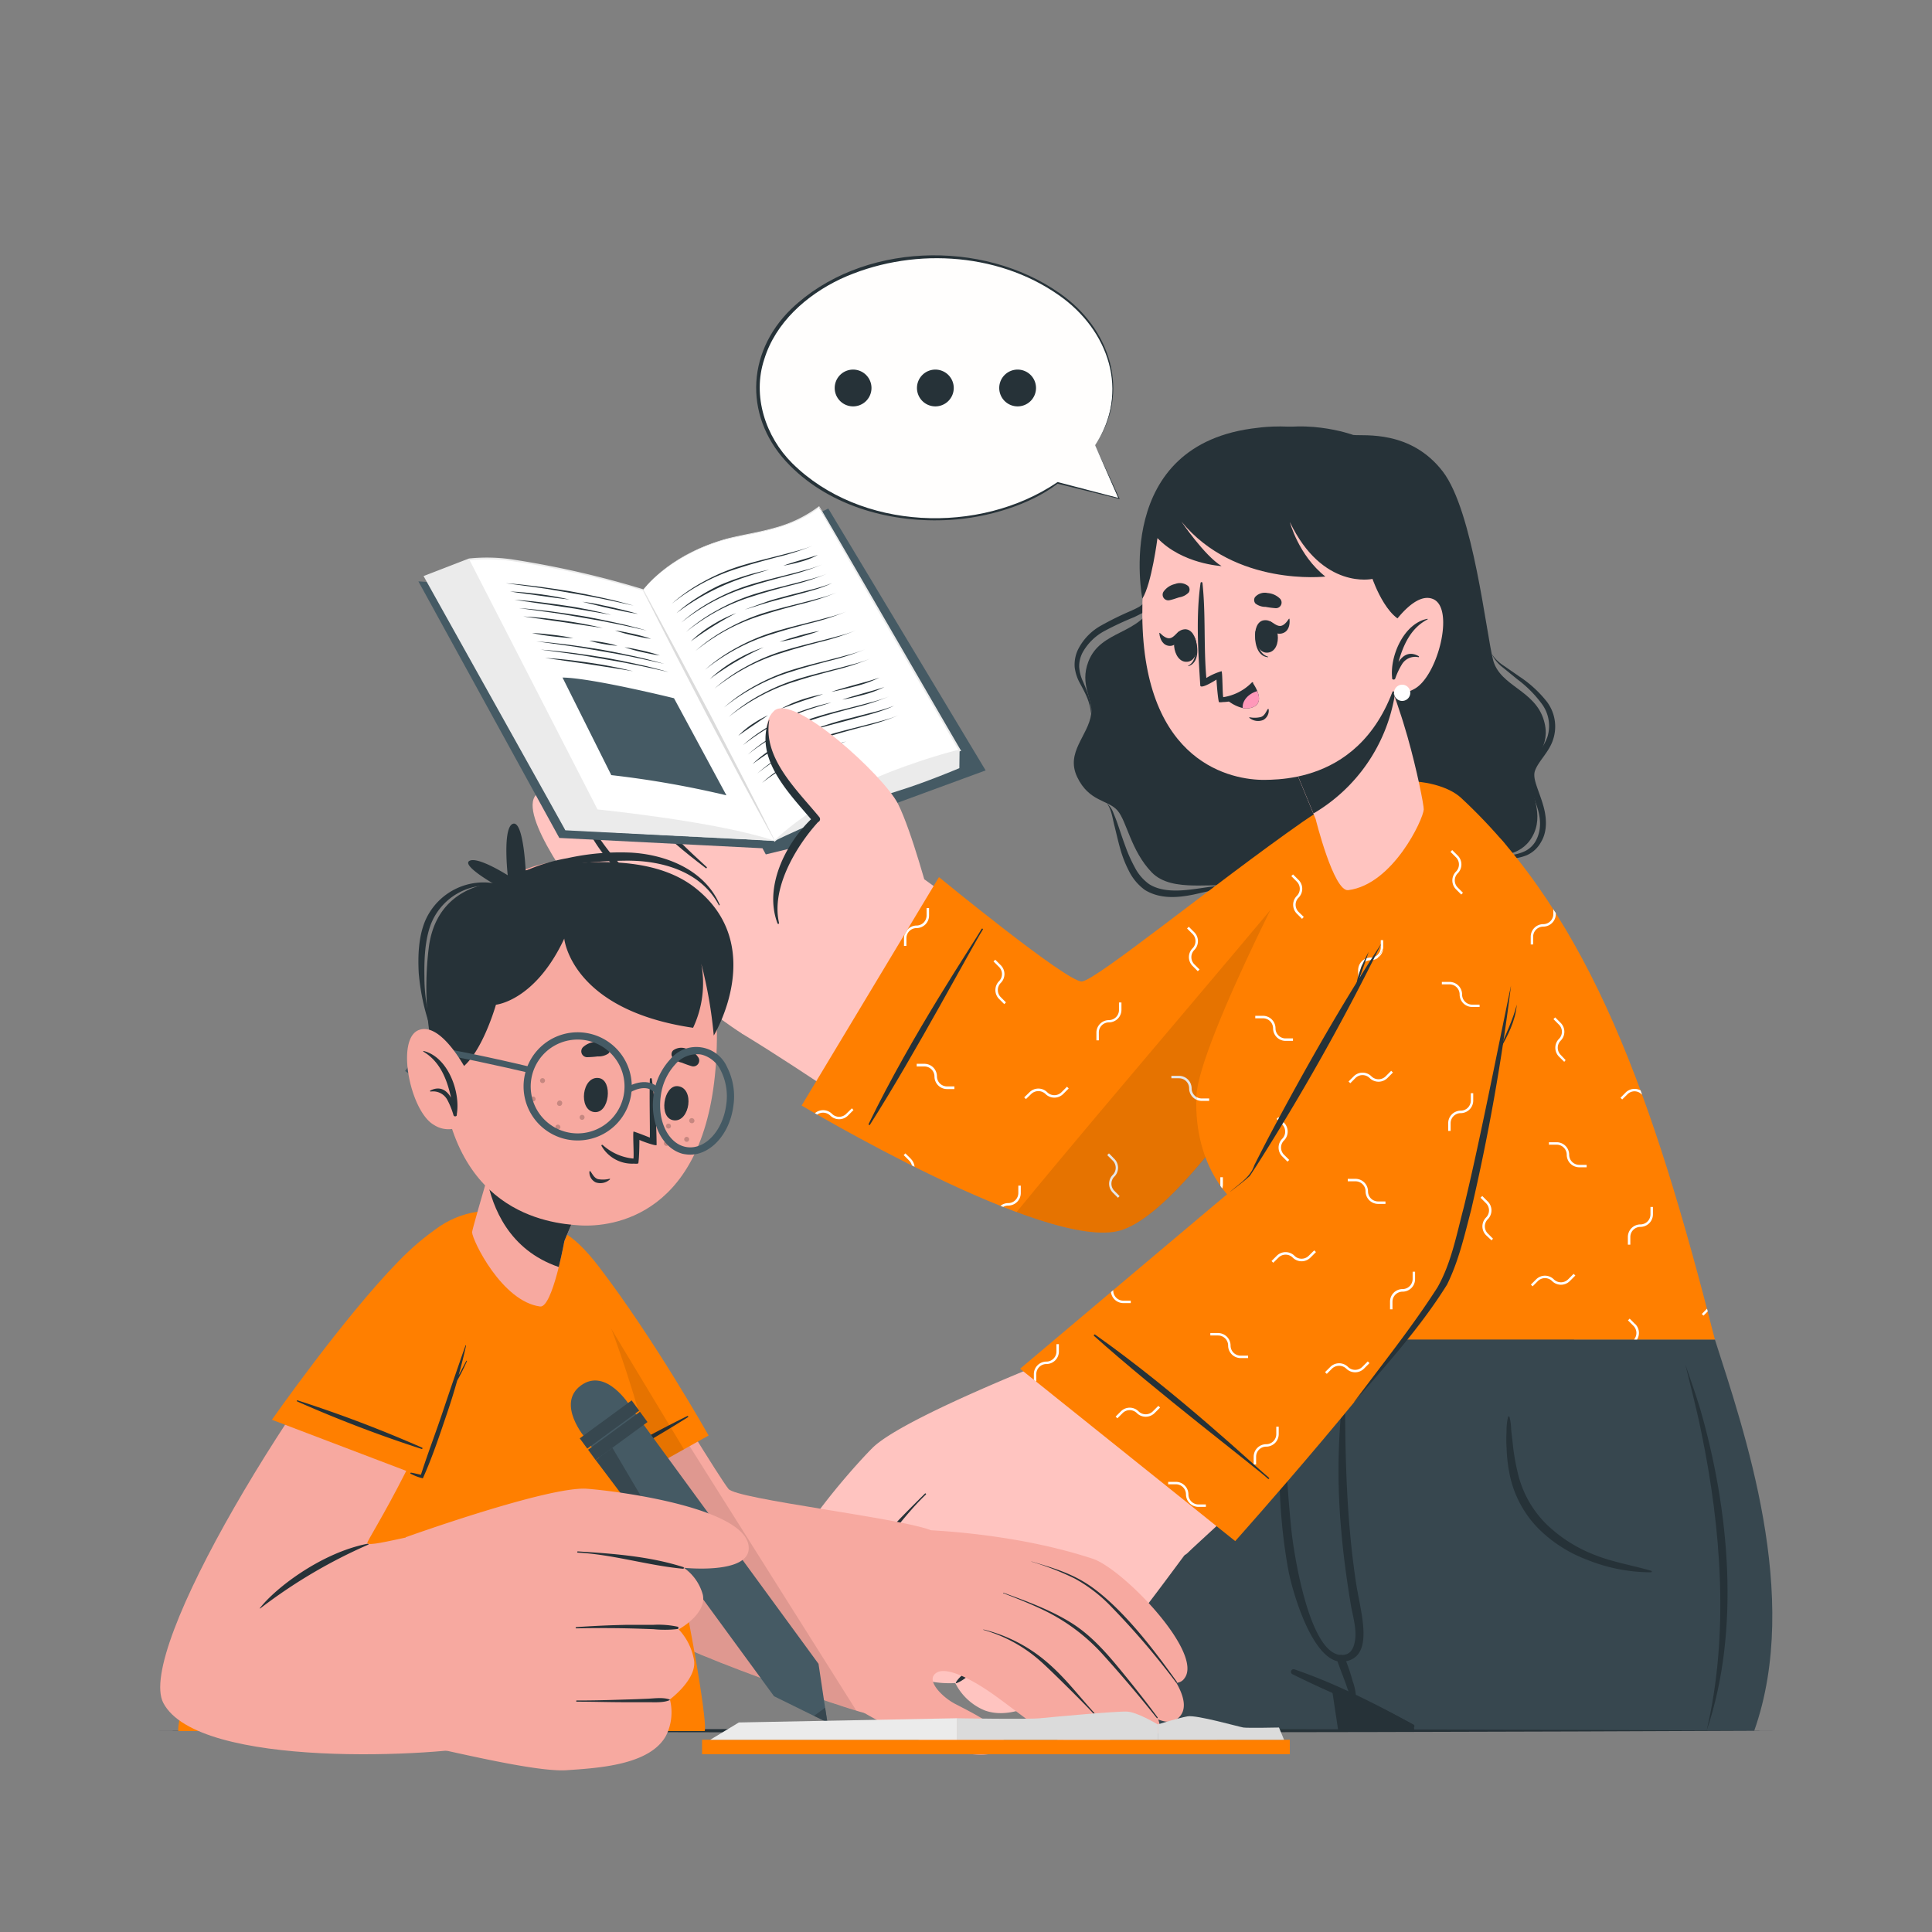 <svg width="500" height="500" xmlns="http://www.w3.org/2000/svg">
 <rect width="100%" height="100%" fill="#808080" stroke="none"/>
 <g>
  <title>Layer 1</title>
  <g id="freepik--character-2--inject-161">
   <path d="m350.23,112.57c2.79,0.3 14.87,-1.36 23.18,9.48c7.86,10.26 11.21,41.89 13,48.75s10.86,7.72 13.16,15.69c2,6.86 -3,9.5 -3.39,14.57c-0.32,3.93 3.75,9.73 0.29,15.61c-3.14,5.34 -8.89,4.35 -12.31,6.07s-5.41,9.78 -11.77,12.07s-12.13,-3.42 -15.53,-3.32s-7.2,10.61 -18.3,9.93s-14.5,-10 -19.11,-11.74s-16,1.68 -21.4,-3.93s-6.43,-13.22 -8.85,-16s-7.34,-2.21 -10.42,-8.65s2.89,-10.69 3.62,-16.35c0.51,-3.94 -3.05,-7.48 -0.73,-13.53c3.21,-8.33 13.34,-6.78 17,-15.33c2.88,-6.71 8.52,-35.74 25.83,-43.22c11.96,-5.15 25.73,-0.1 25.73,-0.1z" fill="#263238" id="svg_1"/>
   <path d="m386,169.15a9.93,9.93 0 0 0 3,3.65l3.68,3a30.24,30.24 0 0 1 6.52,6.61a9.58,9.58 0 0 1 1.24,8.39a14.59,14.59 0 0 1 -2.23,3.9a16.78,16.78 0 0 0 -2.65,4.26a8.12,8.12 0 0 0 0.56,5.2c0.54,1.53 1.15,3 1.61,4.45c1,2.91 1.24,6 -0.11,8.69a6.44,6.44 0 0 1 -3,3a11.65,11.65 0 0 1 -4.4,1.05c-1.55,0.15 -3.14,0.13 -4.73,0.19s-3.31,0.16 -4.6,1.14a8.47,8.47 0 0 1 4.59,-0.66c1.58,0.08 3.17,0.23 4.78,0.22a12.67,12.67 0 0 0 4.85,-0.9a7.81,7.81 0 0 0 3.72,-3.44c1.8,-3 1.39,-6.77 0.45,-9.81c-0.46,-1.57 -1.06,-3.07 -1.55,-4.53s-0.89,-2.91 -0.48,-4.08c0.9,-2.55 3.71,-4.87 4.72,-8.18a10.67,10.67 0 0 0 -1.65,-9.71a30.25,30.25 0 0 0 -7.14,-6.53l-3.91,-2.71a10.78,10.78 0 0 1 -3.27,-3.2z" fill="#263238" id="svg_2"/>
   <path d="m308.69,129.32c-2.92,4.93 -4.68,10.4 -6.95,15.57c-1.14,2.59 -2.18,5.22 -3.5,7.68a18.46,18.46 0 0 1 -2.24,3.43a2.72,2.72 0 0 1 -0.64,0.63a3,3 0 0 1 -0.75,0.52c-0.59,0.33 -1.22,0.62 -1.85,0.91a79.72,79.72 0 0 0 -7.72,3.79a14.5,14.5 0 0 0 -6.11,6.38a9.09,9.09 0 0 0 -0.8,4.46a11.57,11.57 0 0 0 1.39,4.2c1.38,2.5 2.68,5 2.82,7.9c0.29,-2.89 -0.92,-5.7 -2,-8.27a10.8,10.8 0 0 1 -1.05,-3.91a7.69,7.69 0 0 1 0.91,-3.79a14.15,14.15 0 0 1 5.69,-5.55a80.06,80.06 0 0 1 7.64,-3.56c0.66,-0.32 1.31,-0.64 2,-1a6.39,6.39 0 0 0 1.83,-1.57a20.26,20.26 0 0 0 2.36,-3.78a69.32,69.32 0 0 0 3.28,-7.96l2.77,-8.07a72.74,72.74 0 0 1 2.92,-8.01z" fill="#263238" id="svg_3"/>
   <path d="m286.43,207.9c1.25,1.61 1.45,3.73 1.95,5.67s0.94,4 1.51,6a30.12,30.12 0 0 0 2.26,5.81a13.41,13.41 0 0 0 4.16,4.95c3.93,2.4 8.52,2 12.48,1.2c2,-0.42 4,-0.94 6,-1.3a12.51,12.51 0 0 1 6,-0.1a11.76,11.76 0 0 0 -6.08,-0.79c-2.06,0.2 -4.07,0.57 -6.07,0.81c-3.92,0.5 -8.11,0.65 -11.25,-1.34a12.15,12.15 0 0 1 -3.66,-4.25a38,38 0 0 1 -2.44,-5.43c-0.71,-1.88 -1.33,-3.82 -2,-5.75c-0.34,-1 -0.7,-1.93 -1.1,-2.88a5.92,5.92 0 0 0 -1.76,-2.6z" fill="#263238" id="svg_4"/>
   <path d="m407.36,346.74s-24,88.15 -29.77,101.16l-93,0c16.07,-42 33.06,-97.07 33.55,-100.89c0,-0.18 0,-0.27 0,-0.27l89.22,0z" fill="#37474f" id="svg_5"/>
   <path d="m394.32,358.47c-0.58,7.15 -26.61,83.28 -28.8,89.43l-1.34,0s28.27,-84.21 29.79,-89.43c0.03,-0.22 0.38,-0.22 0.35,0z" fill="#263238" id="svg_6"/>
   <path d="m331,346.73l12,79.14l0.43,2.69l0,0l1.06,7.15l0.08,0.51l0.29,1.91l0,0l1.47,9.74l31.24,0c5.78,-13 29.77,-101.17 29.77,-101.17l-76.34,0.03z" fill="#263238" id="svg_7"/>
   <path d="m454,447.9l-88,0c0,-0.38 -0.05,-0.67 -0.06,-0.92s-0.06,-0.6 -0.06,-0.6c-0.49,-0.27 -1,-0.54 -1.48,-0.8c-5.18,-2.82 -9.72,-5 -13.46,-6.68c-0.64,-0.28 -1.25,-0.55 -1.84,-0.83c-1.7,-0.73 -3.22,-1.35 -4.48,-1.84c-3.24,-1.29 -5,-1.86 -5,-1.86c-0.11,-0.27 -0.2,-0.53 -0.3,-0.8c-12.76,-32.47 -20.44,-81.95 -21.16,-86.56c0,-0.25 0,-0.35 0,-0.35l125.65,0c7.48,23.41 22.49,66.45 10.19,101.24z" fill="#37474f" id="svg_8"/>
   <path d="m335.06,432.05c10.66,3.67 20.95,8.88 30.79,14.34a0.34,0.34 0 0 1 -0.28,0.63c-10.38,-4.45 -21,-8.71 -31.07,-13.73a0.68,0.68 0 0 1 0.56,-1.24z" fill="#263238" id="svg_9"/>
   <path d="m331.76,360.86c0,-0.36 0.66,-0.44 0.66,-0.05a343.63,343.63 0 0 0 1.74,34.66c0.48,5.35 4.78,34.88 14,32.73c1.55,-0.37 2.35,-1.89 2.59,-4.23c0.29,-2.81 -0.77,-6.26 -1.23,-9.06c-1,-6.18 -1.86,-12.38 -2.39,-18.63a169.21,169.21 0 0 1 0.38,-34.93a0.3,0.3 0 0 1 0.6,0c0,16.14 0.41,32.24 2.82,48.23c1.16,7.68 5,19.24 -3,20.43s-13.47,-18.17 -14.47,-23.47c-2.76,-14.76 -2.87,-30.72 -1.7,-45.68z" fill="#263238" id="svg_10"/>
   <path d="m348,429a50.67,50.67 0 0 1 2.08,6.12a13.85,13.85 0 0 1 0.87,5a0.36,0.36 0 0 1 -0.64,0.14c-1.09,-1.38 -1.55,-3.26 -2.16,-4.9c-0.7,-1.89 -1.45,-3.77 -2.1,-5.68a1,1 0 0 1 1.95,-0.68z" fill="#263238" id="svg_11"/>
   <path d="m389.89,370.52a16.33,16.33 0 0 1 0.39,-3.83a0.2,0.2 0 0 1 0.38,0a15.24,15.24 0 0 1 0.43,3.31c0.13,1.27 0.3,2.54 0.43,3.81a57.32,57.32 0 0 0 1.36,7.71a27.42,27.42 0 0 0 7.12,12.73a37,37 0 0 0 12,7.88c5,2.11 10.22,2.89 15.36,4.4a0.2,0.2 0 0 1 -0.06,0.38a44.2,44.2 0 0 1 -16.63,-3.27a35.45,35.45 0 0 1 -12.48,-8a27.91,27.91 0 0 1 -7.28,-13.08a39.54,39.54 0 0 1 -1,-7.74a34.9,34.9 0 0 1 -0.02,-4.3z" fill="#263238" id="svg_12"/>
   <path d="m441.67,447.9c5.86,-24.89 3.79,-52.31 -1.36,-77.18c-1.12,-5.7 -2.77,-11.9 -4.13,-17.53c1.31,3.79 2.65,7.58 3.82,11.42c7.52,26 10.5,57.3 1.67,83.29z" fill="#263238" id="svg_13"/>
   <path d="m354.46,230.59c-15.76,28.36 -45.88,80.18 -67,85.63c-20.25,5.24 -61.3,-28 -95.24,-48.6c-6.75,-4.1 37.21,-46.7 44.19,-42c18.24,12.4 39.84,32.33 44.66,31.11c3.94,-1 32.72,-25.73 51.12,-40c29.32,-22.64 33.37,-6.09 22.27,13.86z" fill=" rgb(255, 196, 192)" id="svg_14"/>
   <path d="m192.23,267.62c-5.83,-3.6 -31.1,-22.43 -37,-29.24s-21.23,-27.65 -16.5,-32.67s9.77,0.72 9.77,0.72s-5.13,-9.82 0.12,-14.44s12.76,4.57 12.76,4.57s-4.53,-10.48 1,-14.71s11.62,6.27 11.62,6.27s-4.59,-9.39 1.47,-10.94c7.28,-1.87 13.78,16.4 20.82,23.43c1.6,1.6 34.68,30.09 34.68,30.09l-38.74,36.92z" fill=" rgb(255, 196, 192)" id="svg_15"/>
   <path d="m173.45,187.23c4.81,13.42 9.24,18.46 20.3,27.1a0.22,0.22 0 0 1 -0.23,0.37c-11.6,-7.48 -18.06,-13 -20.73,-27.27c-0.13,-0.7 0.43,-0.84 0.66,-0.2z" fill="#263238" id="svg_16"/>
   <path d="m161,195.49c6.22,13.5 11,19 21.89,28.9c0.16,0.14 -0.06,0.42 -0.23,0.29c-11.52,-8.82 -17.85,-14.47 -22.29,-28.77c-0.19,-0.65 0.36,-1.04 0.63,-0.42z" fill="#263238" id="svg_17"/>
   <path d="m149.07,206.92c7,12.64 11.92,18.9 23.75,27.15a0.27,0.27 0 0 1 -0.28,0.45c-12.88,-7.24 -19.12,-15 -23.83,-27.35c-0.32,-0.84 -0.08,-1.04 0.36,-0.25z" fill="#263238" id="svg_18"/>
   <polygon points="108.28 150.46 167.31 154.38 214.36 131.61 255.08 199.38 207.44 216.88 208.14 218.71 198.19 221.12 197.33 219.53 144.75 216.86 108.28 150.46" fill="#455a64" id="svg_19"/>
   <path d="m200.49,217.61s17.32,-8.43 32.18,-13c7,-2.16 15.61,-5.81 15.61,-5.81l0.06,-4.58s-34.34,6.45 -47.85,23.39z" fill="#ebebeb" id="svg_20"/>
   <path d="m166.42,152.68s6.2,-8.63 20.58,-12.88c6.54,-1.94 16.79,-2.25 24.93,-8.54l36.41,63s-30.9,7.24 -47.85,23.39l-34.07,-64.97z" fill="#fff" id="svg_21"/>
   <path d="m166.42,152.68c5.42,-6.65 13.34,-10.91 21.5,-13.23c4.15,-1.08 8.39,-1.66 12.48,-2.84a33.27,33.27 0 0 0 11.6,-5.61c0.1,0 36.49,63 36.59,63.05l0.16,0.29l-0.32,0.08c-4.33,1.08 -8.61,2.41 -12.84,3.88c-12.57,4.49 -25,10.29 -34.94,19.4l-0.18,0.17c-0.14,0 -33.88,-65.13 -34,-65.23l-0.05,0.04zm0,0c-0.12,0 34.93,65.41 34,64.8a75.1,75.1 0 0 1 10.7,-8.17a126.77,126.77 0 0 1 24.34,-11.41c4.23,-1.49 8.51,-2.84 12.88,-3.92l-0.16,0.36c0.08,0 -36.88,-63.43 -36.11,-63c-6.89,5.4 -15.8,6.38 -24.05,8.26c-8.16,2.25 -16.09,6.44 -21.55,13l-0.05,0.08z" fill="#ebebeb" id="svg_22"/>
   <path d="m200.49,217.61l-34.07,-64.93s-33.18,-10 -45,-7.91l-11.42,4.44l36.42,65.52l54.07,2.88z" fill="#fff" id="svg_23"/>
   <path d="m200.49,217.61s-34.49,-65.19 -34.12,-64.76a237.67,237.67 0 0 0 -33.53,-7.58a44.19,44.19 0 0 0 -11.37,-0.27c0.19,-0.1 -11.43,4.48 -11.4,4.44l0.12,-0.35l36.34,65.57c-0.66,-0.14 54.09,3 54,3l-0.04,-0.05zm0,0l-54.18,-2.73c-0.2,-0.46 -36.5,-65.39 -36.69,-65.8l0.27,-0.1l11.48,-4.44a45,45 0 0 1 11.53,0.29a240.06,240.06 0 0 1 33.58,7.68c0.24,0 33.86,65 34,65.1l0.01,0z" fill="#ebebeb" id="svg_24"/>
   <path d="m121.43,144.77l33.21,64.71s31.16,3.12 45.85,8.13l-54.09,-2.88l-36.4,-65.52l11.43,-4.44z" fill="#ebebeb" id="svg_25"/>
   <path d="m166.42,152.68q4.46,8 8.8,16.09l8.6,16.19l8.43,16.28q4.19,8.14 8.24,16.37q-4.45,-8 -8.79,-16.09l-8.6,-16.19l-8.43,-16.27q-4.18,-8.16 -8.25,-16.38z" fill="#dbdbdb" id="svg_26"/>
   <path d="m173.85,156.24a44.27,44.27 0 0 1 8.19,-5.7a51,51 0 0 1 9.18,-3.95c3.19,-1 6.42,-1.79 9.65,-2.61c1.61,-0.41 3.22,-0.82 4.82,-1.27a35.39,35.39 0 0 0 4.74,-1.53a62.62,62.62 0 0 1 -9.5,3.06c-3.21,0.86 -6.43,1.71 -9.58,2.74a51.1,51.1 0 0 0 -9.19,3.79a54.43,54.43 0 0 0 -8.31,5.47z" fill="#263238" id="svg_27"/>
   <path d="m202.75,146.39c2.94,-1.08 6,-1.79 8.91,-2.77a19.94,19.94 0 0 1 -4.35,1.73a41.26,41.26 0 0 1 -4.56,1.04z" fill="#263238" id="svg_28"/>
   <path d="m175.08,158.68a37.62,37.62 0 0 1 5.34,-4a51.56,51.56 0 0 1 5.87,-3.25a67.58,67.58 0 0 1 12.76,-4c-2.13,0.65 -4.27,1.29 -6.39,2a60.54,60.54 0 0 0 -12.1,5.55a57.59,57.59 0 0 0 -5.48,3.7z" fill="#263238" id="svg_29"/>
   <path d="m176.31,161.12a44.27,44.27 0 0 1 8.19,-5.7a51,51 0 0 1 9.18,-3.95c3.19,-1 6.42,-1.79 9.65,-2.61c1.61,-0.41 3.22,-0.82 4.82,-1.27a35.39,35.39 0 0 0 4.74,-1.53a62.62,62.62 0 0 1 -9.5,3.06c-3.21,0.86 -6.43,1.71 -9.58,2.74a51.1,51.1 0 0 0 -9.19,3.79a54.43,54.43 0 0 0 -8.31,5.47z" fill="#263238" id="svg_30"/>
   <path d="m177.54,163.56a44.27,44.27 0 0 1 8.19,-5.7a51,51 0 0 1 9.18,-4c3.19,-1 6.42,-1.79 9.65,-2.61c1.61,-0.41 3.22,-0.82 4.82,-1.27a35.39,35.39 0 0 0 4.74,-1.53a62.86,62.86 0 0 1 -9.49,3.06c-3.22,0.86 -6.44,1.71 -9.59,2.74a51.1,51.1 0 0 0 -9.19,3.79a54.43,54.43 0 0 0 -8.31,5.52z" fill="#263238" id="svg_31"/>
   <path d="m192.71,157.77q2.78,-1 5.58,-2c1.86,-0.67 3.79,-1.11 5.69,-1.65l5.73,-1.47a50.29,50.29 0 0 0 5.64,-1.73a35.2,35.2 0 0 1 -5.56,2c-1.89,0.56 -3.81,1.05 -5.71,1.56s-3.83,1 -5.7,1.56s-3.77,1.19 -5.67,1.73z" fill="#263238" id="svg_32"/>
   <path d="m178.77,166a32,32 0 0 1 5.52,-4.24c1,-0.6 2,-1.19 3.05,-1.7a34.57,34.57 0 0 1 3.19,-1.39a87.53,87.53 0 0 0 -11.76,7.33z" fill="#263238" id="svg_33"/>
   <path d="m180,168.45a43.85,43.85 0 0 1 8.19,-5.71a51,51 0 0 1 9.18,-4c3.19,-1 6.42,-1.79 9.65,-2.61c1.61,-0.41 3.22,-0.82 4.82,-1.27a36,36 0 0 0 4.75,-1.53a63.35,63.35 0 0 1 -9.5,3.06c-3.22,0.86 -6.44,1.71 -9.59,2.74a51.1,51.1 0 0 0 -9.19,3.79a53.75,53.75 0 0 0 -8.31,5.53z" fill="#263238" id="svg_34"/>
   <path d="m182.46,173.33a43.85,43.85 0 0 1 8.19,-5.71a50.09,50.09 0 0 1 9.19,-3.94c3.18,-1 6.41,-1.8 9.64,-2.62c1.61,-0.41 3.22,-0.82 4.82,-1.27a36,36 0 0 0 4.75,-1.53a63.35,63.35 0 0 1 -9.5,3.06c-3.22,0.86 -6.44,1.71 -9.59,2.74a50.7,50.7 0 0 0 -9.18,3.79a53.37,53.37 0 0 0 -8.32,5.48z" fill="#263238" id="svg_35"/>
   <path d="m201.75,166.11c1.68,-0.63 3.4,-1.12 5.11,-1.61s3.46,-0.91 5.22,-1.22c-1.68,0.63 -3.39,1.11 -5.11,1.61s-3.45,0.9 -5.22,1.22z" fill="#263238" id="svg_36"/>
   <path d="m183.69,175.77a35.31,35.31 0 0 1 6.54,-4.85c1.18,-0.67 2.37,-1.33 3.61,-1.89a36.4,36.4 0 0 1 3.79,-1.5a79,79 0 0 0 -7.2,3.73c-1.17,0.67 -2.31,1.41 -3.43,2.15s-2.24,1.52 -3.31,2.36z" fill="#263238" id="svg_37"/>
   <path d="m184.92,178.21a43.85,43.85 0 0 1 8.19,-5.71a50.09,50.09 0 0 1 9.19,-3.94c3.18,-1 6.41,-1.8 9.64,-2.62c1.61,-0.41 3.22,-0.82 4.82,-1.27a36,36 0 0 0 4.75,-1.53a63.35,63.35 0 0 1 -9.5,3.06c-3.22,0.86 -6.44,1.71 -9.59,2.74a50.7,50.7 0 0 0 -9.18,3.79a53.37,53.37 0 0 0 -8.32,5.48z" fill="#263238" id="svg_38"/>
   <path d="m187.38,183.09a43.85,43.85 0 0 1 8.19,-5.71a50.09,50.09 0 0 1 9.19,-3.94c3.18,-1 6.42,-1.8 9.64,-2.62c1.61,-0.41 3.22,-0.82 4.82,-1.27a36,36 0 0 0 4.78,-1.55a63.35,63.35 0 0 1 -9.5,3.06c-3.22,0.87 -6.44,1.71 -9.59,2.74a50,50 0 0 0 -9.18,3.8a52.6,52.6 0 0 0 -8.35,5.49z" fill="#263238" id="svg_39"/>
   <path d="m188.61,185.53a43.85,43.85 0 0 1 8.19,-5.71a51.09,51.09 0 0 1 9.19,-3.94c3.18,-1 6.42,-1.8 9.64,-2.62c1.61,-0.41 3.22,-0.82 4.82,-1.27a36,36 0 0 0 4.75,-1.53a62.22,62.22 0 0 1 -9.5,3.06c-3.22,0.87 -6.44,1.71 -9.59,2.74a50,50 0 0 0 -9.18,3.8a52.6,52.6 0 0 0 -8.32,5.47z" fill="#263238" id="svg_40"/>
   <path d="m215.15,179.05c2.06,-0.72 4.17,-1.27 6.26,-1.86l3.14,-0.86c1,-0.31 2.08,-0.61 3.11,-1a31.21,31.21 0 0 1 -6.15,2.24c-2.1,0.56 -4.22,1.08 -6.36,1.48z" fill="#263238" id="svg_41"/>
   <path d="m202,183.47c0.87,-0.45 1.74,-0.89 2.63,-1.3s1.81,-0.73 2.73,-1.06a46,46 0 0 1 5.65,-1.48c-1.83,0.68 -3.69,1.23 -5.52,1.86s-3.65,1.36 -5.49,1.98z" fill="#263238" id="svg_42"/>
   <path d="m191.07,190.41a23.49,23.49 0 0 1 3.6,-3c0.66,-0.42 1.31,-0.85 2,-1.23a22.67,22.67 0 0 1 2.09,-1.05c-2.58,1.77 -5.15,3.46 -7.69,5.28z" fill="#263238" id="svg_43"/>
   <path d="m218,181.07c1.8,-0.64 3.64,-1.13 5.46,-1.66l2.73,-0.77c0.91,-0.27 1.82,-0.53 2.72,-0.86a27,27 0 0 1 -5.35,2c-1.85,0.51 -3.7,0.97 -5.56,1.29z" fill="#263238" id="svg_44"/>
   <path d="m192.3,192.85a35.78,35.78 0 0 1 5.1,-3.89a52.83,52.83 0 0 1 5.6,-3.16a61.48,61.48 0 0 1 12.17,-4c-2,0.64 -4.08,1.26 -6.1,1.93a49.7,49.7 0 0 0 -5.9,2.42a54.19,54.19 0 0 0 -5.62,3a59.3,59.3 0 0 0 -5.25,3.7z" fill="#263238" id="svg_45"/>
   <path d="m193.53,195.29a43.85,43.85 0 0 1 8.19,-5.71a51.09,51.09 0 0 1 9.19,-3.94c3.18,-1 6.42,-1.8 9.64,-2.62c1.61,-0.41 3.22,-0.82 4.82,-1.27a36,36 0 0 0 4.75,-1.53a62.22,62.22 0 0 1 -9.5,3.06c-3.22,0.87 -6.43,1.71 -9.59,2.74a50.74,50.74 0 0 0 -9.18,3.8a53.78,53.78 0 0 0 -8.32,5.47z" fill="#263238" id="svg_46"/>
   <path d="m208.7,189.49a82.65,82.65 0 0 1 11.3,-3.63l5.73,-1.47a51.11,51.11 0 0 0 5.65,-1.73c-3.59,1.69 -7.49,2.53 -11.28,3.59l-5.71,1.52c-1.93,0.53 -3.83,1.07 -5.69,1.72z" fill="#263238" id="svg_47"/>
   <path d="m194.76,197.73a32.06,32.06 0 0 1 5.31,-4.11c1,-0.57 1.92,-1.15 2.93,-1.65a32.49,32.49 0 0 1 3.07,-1.36a92.65,92.65 0 0 0 -11.31,7.12z" fill="#263238" id="svg_48"/>
   <path d="m196,200.17a43.85,43.85 0 0 1 8.19,-5.71a51.09,51.09 0 0 1 9.19,-3.94c3.18,-1 6.42,-1.8 9.64,-2.62c1.61,-0.41 3.22,-0.82 4.83,-1.27a36.35,36.35 0 0 0 4.74,-1.53a62.22,62.22 0 0 1 -9.5,3.06c-3.21,0.87 -6.43,1.71 -9.59,2.74a50.74,50.74 0 0 0 -9.18,3.8a53.78,53.78 0 0 0 -8.32,5.47z" fill="#263238" id="svg_49"/>
   <path d="m197.22,202.61a36.62,36.62 0 0 1 4.85,-3.74a53.88,53.88 0 0 1 5.32,-3.06a35.37,35.37 0 0 1 5.72,-2.2c1.94,-0.62 3.9,-1.19 5.87,-1.73q-2.88,1 -5.78,2a35.52,35.52 0 0 0 -5.64,2.31a52.22,52.22 0 0 0 -5.34,2.93a57.56,57.56 0 0 0 -5,3.49z" fill="#263238" id="svg_50"/>
   <path d="m130.89,150.94c5.6,0.38 11.16,1.21 16.7,2.09q4.14,0.75 8.25,1.66c2.75,0.57 5.46,1.29 8.16,2.05c-2.74,-0.61 -5.47,-1.23 -8.22,-1.79s-5.5,-1.07 -8.26,-1.52s-5.52,-1 -8.3,-1.36s-5.55,-0.79 -8.33,-1.13z" fill="#263238" id="svg_51"/>
   <path d="m150.73,155.74c1.22,0.15 2.44,0.31 3.64,0.57l3.61,0.77c2.39,0.56 4.79,1.11 7.15,1.81c-2.44,-0.37 -4.84,-0.9 -7.24,-1.42s-4.77,-1.16 -7.16,-1.73z" fill="#263238" id="svg_52"/>
   <path d="m132,153.08c2.6,0.09 5.18,0.39 7.75,0.71s5.13,0.78 7.66,1.37c-2.59,-0.26 -5.15,-0.64 -7.72,-1s-5.11,-0.66 -7.69,-1.08z" fill="#263238" id="svg_53"/>
   <path d="m133.15,155.23c4.23,0.24 8.42,0.84 12.6,1.42s8.34,1.44 12.45,2.48c-4.18,-0.7 -8.32,-1.5 -12.51,-2.08s-8.35,-1.24 -12.54,-1.82z" fill="#263238" id="svg_54"/>
   <path d="m134.28,157.38c5.6,0.38 11.15,1.21 16.69,2.09q4.16,0.75 8.26,1.66c2.74,0.58 5.46,1.29 8.15,2.06c-2.73,-0.62 -5.46,-1.24 -8.21,-1.8s-5.5,-1.07 -8.27,-1.52s-5.52,-1 -8.29,-1.36s-5.55,-0.78 -8.33,-1.13z" fill="#263238" id="svg_55"/>
   <path d="m159.17,163.16c1.59,0.2 3.15,0.55 4.72,0.89s3.11,0.76 4.62,1.29c-1.6,-0.2 -3.15,-0.56 -4.72,-0.9s-3.1,-0.75 -4.62,-1.28z" fill="#263238" id="svg_56"/>
   <path d="m135.41,159.53c3.47,0.17 6.92,0.6 10.35,1.08s6.86,1.11 10.24,1.92c-6.87,-1.02 -13.72,-2.04 -20.59,-3z" fill="#263238" id="svg_57"/>
   <path d="m161.62,167.5c1.56,0.19 3.09,0.53 4.62,0.87s3,0.74 4.53,1.26c-1.57,-0.19 -3.09,-0.54 -4.62,-0.87s-3.04,-0.76 -4.53,-1.26z" fill="#263238" id="svg_58"/>
   <path d="m152.5,165.8a32.64,32.64 0 0 1 3.69,0.47a29.77,29.77 0 0 1 3.62,0.86a32.36,32.36 0 0 1 -3.69,-0.47a30.22,30.22 0 0 1 -3.62,-0.86z" fill="#263238" id="svg_59"/>
   <path d="m137.66,163.82c1.81,0.06 3.6,0.27 5.39,0.47s3.57,0.48 5.33,0.87c-1.81,-0.06 -3.6,-0.27 -5.38,-0.47s-3.56,-0.48 -5.34,-0.87z" fill="#263238" id="svg_60"/>
   <path d="m138.79,166c5.6,0.38 11.16,1.21 16.7,2.1q4.14,0.74 8.25,1.65c2.75,0.58 5.46,1.29 8.16,2.06c-2.74,-0.61 -5.47,-1.24 -8.21,-1.8s-5.51,-1.07 -8.27,-1.52s-5.52,-1 -8.29,-1.36s-5.55,-0.81 -8.34,-1.13z" fill="#263238" id="svg_61"/>
   <path d="m139.92,168.12c5.6,0.38 11.16,1.21 16.7,2.09q4.14,0.75 8.25,1.66c2.75,0.57 5.46,1.29 8.16,2.06c-2.74,-0.62 -5.47,-1.24 -8.22,-1.8s-5.5,-1.07 -8.26,-1.52s-5.52,-1 -8.3,-1.36s-5.54,-0.78 -8.33,-1.13z" fill="#263238" id="svg_62"/>
   <path d="m141.05,170.27c3.85,0.2 7.67,0.69 11.48,1.24s7.59,1.28 11.33,2.2c-3.8,-0.59 -7.59,-1.25 -11.39,-1.8s-7.61,-1.11 -11.42,-1.64z" fill="#263238" id="svg_63"/>
   <path d="m145.58,175.35l12.62,25.25a252.41,252.41 0 0 1 29.8,5.23l-13.57,-25.13s-21.3,-5.27 -28.85,-5.35z" fill="#455a64" id="svg_64"/>
   <path d="m240.56,232.47s-4.56,-17.28 -8.18,-24.47s-27.12,-28.8 -32.08,-24c-6.4,6.2 4.68,21.36 11.07,28.08c0,0 -14.83,14.32 -9.23,26.92s38.42,-6.53 38.42,-6.53z" fill=" rgb(255, 196, 192)" id="svg_65"/>
   <path d="m199.1,186.32c-1.76,9.87 7.2,18.14 12.92,25.12a0.83,0.83 0 0 1 -0.31,1.32c-5.82,6.42 -12.15,17.17 -10.1,26.07a0.21,0.21 0 0 1 -0.4,0.13c-3.5,-9.25 1.87,-20.32 8.69,-26.94c-6,-7.07 -14.61,-15.76 -10.89,-25.72a0,0 0 1 1 0.09,0.02z" fill="#263238" id="svg_66"/>
   <path d="m243,227l-35.54,59.11s63.54,37.99 82.54,32.31s53.63,-63.83 64.75,-86.56s5,-35 -17.64,-19.16s-53.39,40.98 -57.11,41.3s-37,-27 -37,-27z" fill="#ff7f00" id="svg_67"/>
   <path d="m333.81,268.75c-0.13,0.2 -0.27,0.41 -0.4,0.63l-0.72,0a3.25,3.25 0 0 1 -3.24,-3.24a2.62,2.62 0 0 0 -2.61,-2.61l-2,0l0,-0.63l2,0a3.24,3.24 0 0 1 3.24,3.24a2.62,2.62 0 0 0 2.61,2.61l1.12,0zm3.61,-31.45l-1.35,-1.3a2.61,2.61 0 0 1 0,-3.69a3.24,3.24 0 0 0 0,-4.58l-1.43,-1.43l-0.45,0.44l1.43,1.43a2.61,2.61 0 0 1 0,3.69a3.24,3.24 0 0 0 0,4.59l1.35,1.35l0.45,-0.5zm12.3,-24.15a2.61,2.61 0 0 1 3.69,0a3.21,3.21 0 0 0 2.29,0.95l0,0a3.21,3.21 0 0 0 2.29,-0.95l1.43,-1.43l-0.45,-0.45l-1.43,1.43a2.59,2.59 0 0 1 -1.84,0.77l0,0a2.59,2.59 0 0 1 -1.84,-0.77a3.26,3.26 0 0 0 -4.59,0l-1.35,1.36l0.45,0.44l1.35,-1.35zm-36.84,71.13l-1.88,0a2.61,2.61 0 0 1 -2.61,-2.61a3.25,3.25 0 0 0 -3.24,-3.24l-2,0l0,0.63l2,0a2.61,2.61 0 0 1 2.6,2.61a3.25,3.25 0 0 0 3.25,3.24l1.91,0l-0.03,-0.63zm-65.88,-3.12l-1.91,0a2.61,2.61 0 0 1 -2.61,-2.6a3.25,3.25 0 0 0 -3.24,-3.25l-2,0l0,0.69l2,0a2.61,2.61 0 0 1 2.6,2.61a3.25,3.25 0 0 0 3.25,3.24l1.91,0l0,-0.69zm63.44,-30.26l-1.36,-1.35a2.63,2.63 0 0 1 0,-3.69a3.25,3.25 0 0 0 0,-4.59l-1.42,-1.42l-0.45,0.44l1.43,1.43a2.63,2.63 0 0 1 0,3.69a3.23,3.23 0 0 0 0,4.58l1.35,1.36l0.45,-0.45zm-20.69,58.65l-1.35,-1.36a2.61,2.61 0 0 1 0,-3.69a3.24,3.24 0 0 0 0,-4.58l-1.4,-1.43l-0.45,0.45l1.43,1.43a2.61,2.61 0 0 1 0,3.69a3.25,3.25 0 0 0 0,4.58l1.35,1.35l0.42,-0.44zm-54,-9.63l-1.44,-1.43l-0.44,0.45l1.43,1.42a2.8,2.8 0 0 1 0.7,1.25l0.68,0.34a3.25,3.25 0 0 0 -0.95,-2.03l0.02,0zm24.59,-40.5l-1.34,-1.35a2.61,2.61 0 0 1 0,-3.69a3.24,3.24 0 0 0 0,-4.58l-1.43,-1.43l-0.45,0.45l1.43,1.43a2.6,2.6 0 0 1 0,3.68a3.26,3.26 0 0 0 0,4.59l1.35,1.35l0.44,-0.45zm6.54,23.7a2.67,2.67 0 0 1 3.69,0a3.25,3.25 0 0 0 4.59,0l1.42,-1.43l-0.44,-0.45l-1.43,1.43a2.61,2.61 0 0 1 -3.69,0a3.24,3.24 0 0 0 -4.58,0l-1.38,1.33l0.45,0.44l1.37,-1.32zm-46.41,3.71l-1.47,1.43a2.6,2.6 0 0 1 -3.68,0a3.25,3.25 0 0 0 -2.3,-0.95a3.32,3.32 0 0 0 -2.13,0.79l0.6,0.34a2.68,2.68 0 0 1 3.38,0.27a3.24,3.24 0 0 0 4.58,0l1.43,-1.43l-0.41,-0.45zm63.91,-19.63a2.61,2.61 0 0 1 2.61,-2.61a3.25,3.25 0 0 0 3.24,-3.24l0,-1.91l-0.64,0l0,1.91a2.61,2.61 0 0 1 -2.59,2.65a3.25,3.25 0 0 0 -3.25,3.24l0,2l0.64,0l-0.01,-2.04zm-20.84,39.64l0,1.91a2.61,2.61 0 0 1 -2.61,2.61a3.23,3.23 0 0 0 -2,0.7l0.71,0.29a2.51,2.51 0 0 1 1.3,-0.35a3.25,3.25 0 0 0 3.24,-3.25l0,-1.91l-0.64,0zm-23.74,-71.84l0,1.92a2.61,2.61 0 0 1 -2.61,2.61a3.21,3.21 0 0 0 -2.29,1l-0.8,1.33l0,0a3.24,3.24 0 0 0 -0.15,0.94l0,2l0.63,0l0,-2a2.62,2.62 0 0 1 2.61,-2.61a3.25,3.25 0 0 0 3.25,-3.24l0,-1.95l-0.64,0z" fill="#fff" id="svg_68"/>
   <path d="m224.81,290.86c11.35,-23.39 26.83,-46.29 29.25,-50.47c0.11,-0.19 0.42,0 0.29,0.2c-2.58,4 -17.43,32 -29.21,50.49c-0.14,0.22 -0.43,0.01 -0.33,-0.22z" fill="#263238" id="svg_69"/>
   <path d="m354.8,231.86c-11.13,22.73 -45.7,80.87 -64.77,86.55c-5.84,1.75 -15.85,-0.61 -26.93,-4.73c22.92,-28.08 65.5,-77.17 90.41,-108.14c8.49,-0.02 8.94,10.69 1.29,26.32z" opacity="0.1" id="svg_70"/>
   <path d="m318.05,346.66l1.82,-35.28s-11,-8.43 -10.25,-27.68c0.57,-14 30.45,-71.28 32.92,-73.78c9.93,-10 29,-9.51 35.6,-3.42c33.46,31.06 49.79,77.64 65.67,140.16l-125.76,0z" fill="#ff7f00" id="svg_71"/>
   <path d="m410.62,302.09l-1.91,0a3.24,3.24 0 0 1 -3.24,-3.24a2.61,2.61 0 0 0 -2.61,-2.61l-2,0l0,-0.63l2,0a3.24,3.24 0 0 1 3.24,3.24a2.61,2.61 0 0 0 2.61,2.61l1.91,0l0,0.63zm-76,-33.35l-1.91,0a2.61,2.61 0 0 1 -2.61,-2.6a3.25,3.25 0 0 0 -3.24,-3.25l-2,0l0,0.64l2,0a2.61,2.61 0 0 1 2.61,2.61a3.25,3.25 0 0 0 3.24,3.24l1.91,0l0,-0.64zm48.3,-8.74l-1.92,0a2.61,2.61 0 0 1 -2.61,-2.61a3.25,3.25 0 0 0 -3.24,-3.24l-2,0l0,0.63l2,0a2.61,2.61 0 0 1 2.6,2.61a3.25,3.25 0 0 0 3.25,3.21l1.91,0l0.01,-0.6zm-24.36,51l-1.91,0a2.61,2.61 0 0 1 -2.61,-2.61a3.25,3.25 0 0 0 -3.24,-3.24l-2,0l0,0.64l2,0a2.61,2.61 0 0 1 2.61,2.6a3.25,3.25 0 0 0 3.24,3.25l1.91,0l0,-0.64zm-40.56,35.63l0,0l0,0s0.05,0.01 0,0zm68.39,-26.05l-1.35,-1.36a2.6,2.6 0 0 1 0,-3.68a3.25,3.25 0 0 0 0,-4.59l-1.43,-1.43l-0.45,0.45l1.43,1.43a2.61,2.61 0 0 1 0,3.69a3.25,3.25 0 0 0 0,4.58l1.41,1.33l0.39,-0.42zm36.79,22.11l-1.42,-1.43l-0.45,0.45l1.43,1.42a2.63,2.63 0 0 1 0.15,3.53l0.78,0a3.23,3.23 0 0 0 -0.45,-3.97l-0.04,0zm-18,-68.33l-1.27,-1.36a2.61,2.61 0 0 1 0,-3.69a3.25,3.25 0 0 0 0,-4.58l-1.43,-1.43l-0.45,0.45l1.43,1.43a2.6,2.6 0 0 1 0,3.68a3.26,3.26 0 0 0 0,4.59l1.36,1.35l0.36,-0.44zm-67.76,-37.06l-1.35,-1.3a2.61,2.61 0 0 1 0,-3.69a3.24,3.24 0 0 0 0,-4.58l-1.43,-1.43l-0.45,0.44l1.43,1.43a2.61,2.61 0 0 1 0,3.69a3.24,3.24 0 0 0 0,4.59l1.35,1.35l0.45,-0.5zm41.19,-6.25l-1.35,-1.36a2.6,2.6 0 0 1 0,-3.68a3.25,3.25 0 0 0 0,-4.59l-1.43,-1.42l-0.45,0.45l1.43,1.43a2.61,2.61 0 0 1 0,3.69a3.25,3.25 0 0 0 0,4.58l1.36,1.36l0.44,-0.46zm-45,69.14l-1.35,-1.36a2.6,2.6 0 0 1 0,-3.68a3.25,3.25 0 0 0 0,-4.59l-1.43,-1.43l-0.45,0.45l1.43,1.43a2.61,2.61 0 0 1 0,3.69a3.25,3.25 0 0 0 0,4.58l1.35,1.36l0.45,-0.45zm64.39,31.35a2.61,2.61 0 0 1 3.68,0a3.25,3.25 0 0 0 4.59,0l1.43,-1.43l-0.45,-0.44l-1.43,1.43a2.63,2.63 0 0 1 -3.69,0a3.23,3.23 0 0 0 -4.58,0l-1.36,1.35l0.45,0.45l1.36,-1.36zm43.77,7.15l0,0l-1.35,1.36l0.44,0.44l1.11,-1.11l-0.2,-0.69zm-110.9,-13.22a2.61,2.61 0 0 1 3.69,0a3.24,3.24 0 0 0 4.58,0l1.43,-1.43l-0.45,-0.45l-1.43,1.41a2.61,2.61 0 0 1 -3.68,0a3.24,3.24 0 0 0 -4.59,0l-1.35,1.35l0.45,0.45l1.35,-1.33zm19.91,-46.47a2.61,2.61 0 0 1 3.69,0a3.26,3.26 0 0 0 4.59,0l1.43,-1.43l-0.45,-0.45l-1.43,1.43a2.62,2.62 0 0 1 -3.69,0a3.23,3.23 0 0 0 -4.58,0l-1.34,1.34l0.45,0.45l1.33,-1.34zm73.79,3.19a3.27,3.27 0 0 0 -3.86,0.56l-1.33,1.35l0.44,0.44l1.35,-1.33a2.56,2.56 0 0 1 3.68,0l0.13,0.11c-0.15,-0.39 -0.28,-0.77 -0.41,-1.14l0,0.01zm-74.85,-69a2.61,2.61 0 0 1 3.69,0a3.21,3.21 0 0 0 2.29,0.95l0,0a3.21,3.21 0 0 0 2.29,-0.95l1.43,-1.43l-0.45,-0.45l-1.43,1.43a2.59,2.59 0 0 1 -1.84,0.77l0,0a2.59,2.59 0 0 1 -1.84,-0.77a3.26,3.26 0 0 0 -4.59,0l-1.35,1.36l0.45,0.44l1.35,-1.35zm72.21,106.93a2.61,2.61 0 0 1 2.6,-2.6a3.26,3.26 0 0 0 3.25,-3.25l0,-1.91l-0.64,0l0,1.91a2.61,2.61 0 0 1 -2.61,2.61a3.25,3.25 0 0 0 -3.24,3.24l0,2l0.64,0l0,-2zm-61.56,16.8a2.61,2.61 0 0 1 2.61,-2.61a3.24,3.24 0 0 0 3.24,-3.24l0,-1.92l-0.63,0l0,1.85a2.61,2.61 0 0 1 -2.61,2.61a3.24,3.24 0 0 0 -3.24,3.24l0,2l0.63,0l0,-1.93zm15.05,-46.19a2.61,2.61 0 0 1 2.61,-2.6a3.25,3.25 0 0 0 3.24,-3.25l0,-1.91l-0.63,0l0,1.91a2.61,2.61 0 0 1 -2.61,2.61a3.25,3.25 0 0 0 -3.24,3.24l0,2l0.63,0l0,-2zm-59.6,13.94l0,1.91a3,3 0 0 1 0,0.31c0.17,0.25 0.34,0.48 0.5,0.69a3.32,3.32 0 0 0 0.16,-1l0,-1.91l-0.66,0zm36.3,-53.57a2.62,2.62 0 0 1 2.61,-2.6a3.25,3.25 0 0 0 3.24,-3.25l0,-1.95l-0.63,0l0,1.91a2.61,2.61 0 0 1 -2.61,2.61a3.25,3.25 0 0 0 -3.24,3.24l0,2l0.63,0l0,-1.96zm-41.12,33.18a2.57,2.57 0 0 1 -1.36,-0.38c0,0.23 0,0.47 0,0.7a3.32,3.32 0 0 0 1.38,0.31l1.91,0l0,-0.63l-1.93,0zm91,-49l0,1.28a2.61,2.61 0 0 1 -2.61,2.61a3.25,3.25 0 0 0 -3.24,3.25l0,2l0.63,0l0,-2a2.61,2.61 0 0 1 2.61,-2.61a3.26,3.26 0 0 0 3.25,-3.25l0,-0.29c-0.28,-0.37 -0.48,-0.7 -0.7,-1.03l0.06,0.04z" fill="#fff" id="svg_72"/>
   <path d="m357.18,304.7a114.78,114.78 0 0 0 -17.08,0.93c-2.81,0.41 -5.58,0.94 -8.35,1.53c-1.39,0.3 -2.77,0.54 -4.16,0.78a18.21,18.21 0 0 1 -4.42,0.35a0.1,0.1 0 0 0 0,0.2a32.31,32.31 0 0 0 4.17,0.38a30.56,30.56 0 0 0 4.05,-0.32c2.85,-0.38 5.69,-0.9 8.54,-1.31c5.74,-0.83 11.49,-1.66 17.28,-2.07c0.26,-0.02 0.24,-0.47 -0.03,-0.47z" fill="#263238" id="svg_73"/>
   <path d="m370.61,311.22a123.77,123.77 0 0 0 -13.95,-2.2c-2.34,-0.22 -4.68,-0.31 -7,-0.34c-1.13,0 -2.25,0 -3.38,0s-2.47,0.21 -3.71,0.21c-0.13,0 -0.15,0.2 0,0.21c1.17,0 2.34,0.25 3.5,0.35l3.51,0.29c2.34,0.19 4.68,0.41 7,0.59c4.69,0.35 9.36,0.74 14,1.25c0.25,0.05 0.27,-0.31 0.03,-0.36z" fill="#263238" id="svg_74"/>
   <path d="m368.46,209.5c-0.15,2.6 -8,19.41 -19.54,20.87c-3.75,0.47 -8.43,-18.4 -8.43,-18.4l-0.6,-1.44l-8.37,-20.22l21.94,-20.17l3.21,-2.72s1.93,5.68 4.25,12.78l0.34,1c0.14,0.4 0.28,0.77 0.39,1.15c0.36,1.06 0.73,2.14 1.07,3.22c0.26,0.82 0.52,1.62 0.77,2.5l0.77,2.59c2.46,8.66 4.25,17.74 4.2,18.84z" fill=" rgb(255, 196, 192)" id="svg_75"/>
   <path d="m360.92,180.2a43.88,43.88 0 0 1 -21,30.33l-8.37,-20.22l21.94,-20.17l3.21,-2.72s1.9,5.68 4.22,12.78z" fill="#263238" id="svg_76"/>
   <path d="m295.63,159.37c0.33,38.4 23.37,42.54 31.65,42.46c7.52,-0.07 33.11,-1.27 36.75,-39.51s-14.32,-50.22 -31.52,-51s-37.21,9.68 -36.88,48.05z" fill=" rgb(255, 196, 192)" id="svg_77"/>
   <path d="m302.64,155.34c0.89,-0.18 1.69,-0.49 2.55,-0.75a4.33,4.33 0 0 0 2.45,-1.26a1.37,1.37 0 0 0 -0.13,-1.66a3.4,3.4 0 0 0 -3.4,-0.53a5,5 0 0 0 -3,2a1.46,1.46 0 0 0 1.53,2.2z" fill="#263238" id="svg_78"/>
   <path d="m330.17,157.4a23.06,23.06 0 0 1 -2.63,-0.34a4.27,4.27 0 0 1 -2.62,-0.86a1.37,1.37 0 0 1 -0.12,-1.67a3.37,3.37 0 0 1 3.26,-1.05a5.07,5.07 0 0 1 3.26,1.51a1.46,1.46 0 0 1 -1.15,2.41z" fill="#263238" id="svg_79"/>
   <path d="m324.91,163.38c0,-0.1 0.21,0.11 0.22,0.22c0.06,2.62 0.57,5.6 3,6.34c0.07,0 0.07,0.15 0,0.15c-2.94,-0.25 -3.58,-4.22 -3.22,-6.71z" fill="#263238" id="svg_80"/>
   <path d="m327.09,160.53c4.19,-0.56 5,7.85 1.1,8.36s-4.6,-7.89 -1.1,-8.36z" fill="#263238" id="svg_81"/>
   <path d="m328.79,160.81c0.77,0.41 1.57,1.18 2.47,1.19s1.72,-0.95 2.31,-1.86c0.06,-0.1 0.14,0 0.15,0.08c0.18,1.61 -0.29,3.32 -2,3.72s-2.82,-0.95 -3.37,-2.53c-0.1,-0.29 0.12,-0.76 0.44,-0.6z" fill="#263238" id="svg_82"/>
   <path d="m309.3,165.21c0,-0.1 -0.18,0.15 -0.16,0.26c0.48,2.57 0.59,5.6 -1.61,6.81c-0.07,0 0,0.17 0,0.14c2.83,-0.84 2.64,-4.85 1.77,-7.21z" fill="#263238" id="svg_83"/>
   <path d="m306.58,162.86c-4.2,0.32 -3.25,8.71 0.65,8.41s2.88,-8.68 -0.65,-8.41z" fill="#263238" id="svg_84"/>
   <path d="m305,163.49c-0.68,0.56 -1.31,1.48 -2.18,1.67s-1.88,-0.58 -2.64,-1.35c-0.08,-0.08 -0.15,0 -0.14,0.12c0.16,1.61 1,3.19 2.72,3.23c1.59,0 2.56,-1.51 2.78,-3.17c0.03,-0.31 -0.28,-0.72 -0.54,-0.5z" fill="#263238" id="svg_85"/>
   <path d="m328.06,183.56c-0.45,0.75 -0.85,1.72 -1.75,2a6.66,6.66 0 0 1 -2.88,0.07a0.09,0.09 0 0 0 -0.08,0.16a3.52,3.52 0 0 0 3.57,0.54a2.76,2.76 0 0 0 1.41,-2.75c0,-0.13 -0.2,-0.13 -0.27,-0.02z" fill="#263238" id="svg_86"/>
   <path d="m314.82,175.87s0.24,3.94 0.6,5.74c0,0.17 0.48,0.17 1.1,0.08c0,0 0.05,0 0.08,0a8.77,8.77 0 0 0 7.7,-4.87c0.09,-0.2 -0.18,-0.34 -0.32,-0.2a13.15,13.15 0 0 1 -7.4,3.81c-0.22,-0.47 -0.17,-6.75 -0.46,-6.72a16.06,16.06 0 0 0 -3.92,1.75c-0.72,-8.19 -0.13,-16.42 -1,-24.56a0.25,0.25 0 0 0 -0.5,0c-1.23,8.58 -0.6,18 -0.07,26.49c0.08,1.03 3.53,-1.07 4.19,-1.52z" fill="#263238" id="svg_87"/>
   <path d="m317.13,180.78a10.12,10.12 0 0 0 4.47,2.46a4.56,4.56 0 0 0 2.74,-0.25c1.89,-0.83 1.65,-2.64 1.05,-4.13a10.71,10.71 0 0 0 -1.25,-2.23a13.05,13.05 0 0 1 -7.01,4.15z" fill="#263238" id="svg_88"/>
   <path d="m321.6,183.24a4.56,4.56 0 0 0 2.74,-0.25c1.89,-0.83 1.65,-2.64 1.05,-4.13c-2.07,0.55 -3.94,2.31 -3.79,4.38z" fill="#ff98b9" id="svg_89"/>
   <path d="m365.92,160.92c-6.26,1.92 -10.72,-11.1 -10.72,-11.1s-12.93,2.94 -21.38,-14.71c0,0 2.22,8.6 9.18,14.1c0,0 -23.36,2.71 -37.25,-14.23c0,0 6,8.87 10.39,11.52c0,0 -10.18,-0.52 -16.59,-7.24c0,0 -1.52,11.92 -3.91,15.65c0,0 -8,-40.14 29.92,-44.2c0,0 23.5,-3.66 35.93,12.8s4.43,37.41 4.43,37.41z" fill="#263238" id="svg_90"/>
   <path d="m358,165.33s7.21,-12.73 12.91,-10.28s1.07,20.36 -5.06,23.34a6.49,6.49 0 0 1 -9,-2.65l1.15,-10.41z" fill=" rgb(255, 196, 192)" id="svg_91"/>
   <path d="m369.41,160.15c0.1,0 0.13,0.12 0,0.17c-4.29,2.23 -6.24,6.59 -7.48,11c1.17,-1.78 2.89,-2.85 5.25,-1.49a0.14,0.14 0 0 1 -0.1,0.25a4,4 0 0 0 -4.24,1.81a18.8,18.8 0 0 0 -1.76,3.74c-0.17,0.42 -0.91,0.27 -0.8,-0.2a0.52,0.52 0 0 1 0,-0.11c-0.58,-5.64 3.08,-14.01 9.13,-15.17z" fill="#263238" id="svg_92"/>
   <path d="m364.93,178.84a2.1,2.1 0 1 1 -2.51,-1.59a2.1,2.1 0 0 1 2.51,1.59z" fill="#fff" id="svg_93"/>
   <path d="m367.43,231.65c-14.79,25.74 -37.67,71.72 -43.51,76c-21.15,15.47 -55.18,45.52 -61.4,52.88c-8,9.46 38.78,47.54 44.74,41.46c4.27,-4.35 51.87,-45.64 64.29,-70.68c8.05,-16.23 15.82,-60.9 20.07,-89.93c4.32,-29.6 -12.97,-29.25 -24.19,-9.73z" fill=" rgb(255, 196, 192)" id="svg_94"/>
   <path d="m202.1,417.85c5,5.52 17.56,-8 17.56,-8a13.77,13.77 0 0 0 0.93,9.3c2.68,5 11.68,3 11.68,3a16.88,16.88 0 0 0 2.54,9.65c3.05,4.51 12.41,3.77 12.41,3.77a14.84,14.84 0 0 0 7.59,7.07c8.95,3.31 20.48,-5.6 27.87,-11.19s23.1,-28.37 26.54,-32.41l-35.48,-47.72s-40.26,15.65 -48,23.45c-6.54,6.57 -31.29,34.65 -23.64,43.08z" fill=" rgb(255, 196, 192)" id="svg_95"/>
   <path d="m219.63,409.62c5.26,-8.65 12.59,-16 19.74,-23.08c0.16,-0.16 0.4,0.1 0.24,0.25c-7.19,6.92 -12.7,15.94 -19.6,23.13a0.25,0.25 0 0 1 -0.38,-0.3z" fill="#263238" id="svg_96"/>
   <path d="m232,421.4a26.57,26.57 0 0 1 4.83,-4.94c1.83,-1.63 3.69,-3.22 5.57,-4.79q5.64,-4.71 11.52,-9.13c0.17,-0.13 0.42,0.1 0.24,0.25c-3.75,3.13 -7.44,6.32 -11.06,9.61c-1.8,1.65 -3.6,3.31 -5.38,5a31.29,31.29 0 0 1 -5.25,4.5a0.36,0.36 0 0 1 -0.47,-0.5z" fill="#263238" id="svg_97"/>
   <path d="m247.38,435.42c1,-1.72 3.05,-3 4.58,-4.22c1.75,-1.39 3.48,-2.8 5.21,-4.21c3.46,-2.83 6.92,-5.66 10.27,-8.6c0.17,-0.15 0.41,0.1 0.25,0.25c-3.4,3 -6.75,6.06 -10.18,9.05q-2.52,2.19 -5.06,4.36c-1.44,1.23 -3.11,2.93 -4.94,3.55a0.12,0.12 0 0 1 -0.13,-0.18z" fill="#263238" id="svg_98"/>
   <path d="m264,354.23l55.67,44.61s41.77,-46.76 54,-66.81c5.11,-8.37 15.53,-68.71 19.23,-88.76c4.63,-25 -10.54,-42 -25.64,-14.35c-10.62,19.43 -42.1,73.89 -43.93,75.33s-59.33,49.98 -59.33,49.98z" fill="#ff7f00" id="svg_99"/>
   <path d="m382.92,260.6l-1.92,0a3.25,3.25 0 0 1 -3.25,-3.24a2.61,2.61 0 0 0 -2.6,-2.61l-2,0l0,-0.63l2,0a3.25,3.25 0 0 1 3.24,3.24a2.61,2.61 0 0 0 2.61,2.64l1.91,0l0.01,0.6zm-24.36,50.33l-1.91,0a2.61,2.61 0 0 1 -2.61,-2.61a3.25,3.25 0 0 0 -3.24,-3.24l-2,0l0,0.64l2,0a2.61,2.61 0 0 1 2.61,2.6a3.25,3.25 0 0 0 3.24,3.25l1.91,0l0,-0.64zm-35.56,39.91l-1.92,0a2.61,2.61 0 0 1 -2.61,-2.61a3.25,3.25 0 0 0 -3.24,-3.24l-2,0l0,0.63l2,0a2.61,2.61 0 0 1 2.61,2.61a3.24,3.24 0 0 0 3.24,3.24l1.92,0l0,-0.63zm-10.92,38.51l-1.91,0a2.61,2.61 0 0 1 -2.61,-2.61a3.25,3.25 0 0 0 -3.24,-3.24l-2,0l0,0.63l2,0a2.62,2.62 0 0 1 2.61,2.61a3.24,3.24 0 0 0 3.24,3.24l1.91,0l0,-0.63zm66.53,-158.3l-1.35,-1.36a2.6,2.6 0 0 1 0,-3.68a3.25,3.25 0 0 0 0,-4.59l-1.43,-1.42l-0.45,0.45l1.43,1.43a2.61,2.61 0 0 1 0,3.69a3.25,3.25 0 0 0 0,4.58l1.36,1.36l0.44,-0.46zm-46.31,67.79a2.61,2.61 0 0 1 0,-3.69a3.25,3.25 0 0 0 0,-4.59l-0.24,-0.24c-0.1,0.19 -0.22,0.38 -0.33,0.57l0.12,0.12a2.63,2.63 0 0 1 0,3.69a3.23,3.23 0 0 0 0,4.58l1.35,1.35l0.45,-0.44l-1.35,-1.35zm-1.43,26.63a2.61,2.61 0 0 1 3.69,0a3.24,3.24 0 0 0 4.58,0l1.43,-1.43l-0.45,-0.45l-1.43,1.41a2.61,2.61 0 0 1 -3.68,0a3.24,3.24 0 0 0 -4.59,0l-1.35,1.35l0.45,0.45l1.35,-1.33zm19.91,-46.47a2.61,2.61 0 0 1 3.69,0a3.26,3.26 0 0 0 4.59,0l1.43,-1.43l-0.45,-0.45l-1.43,1.43a2.62,2.62 0 0 1 -3.69,0a3.23,3.23 0 0 0 -4.58,0l-1.34,1.34l0.45,0.45l1.33,-1.34zm-6.06,75.2a2.68,2.68 0 0 1 3.69,0a3.25,3.25 0 0 0 4.59,0l1.42,-1.42l-0.44,-0.45l-1.43,1.43a2.63,2.63 0 0 1 -3.69,0a3.24,3.24 0 0 0 -4.58,0l-1.36,1.35l0.45,0.45l1.35,-1.36zm15.65,-17.31a2.61,2.61 0 0 1 2.61,-2.61a3.24,3.24 0 0 0 3.24,-3.24l0,-1.92l-0.63,0l0,1.88a2.61,2.61 0 0 1 -2.61,2.61a3.24,3.24 0 0 0 -3.24,3.24l0,2l0.63,0l0,-1.96zm-35.29,40.11a2.61,2.61 0 0 1 2.61,-2.61a3.24,3.24 0 0 0 3.24,-3.24l0,-1.92l-0.63,0l0,1.92a2.61,2.61 0 0 1 -2.61,2.61a3.24,3.24 0 0 0 -3.24,3.24l0,2l0.63,0l0,-2zm50.34,-86.32a2.61,2.61 0 0 1 2.61,-2.6a3.25,3.25 0 0 0 3.24,-3.25l0,-1.91l-0.63,0l0,1.91a2.61,2.61 0 0 1 -2.61,2.61a3.25,3.25 0 0 0 -3.24,3.24l0,2l0.63,0l0,-2zm-18.7,-42.91a3.23,3.23 0 0 0 1.22,-2.14l-1.22,2.14zm-66,88.84a2.61,2.61 0 0 1 -2.61,-2.6a0.37,0.37 0 0 0 0,-0.11c-0.2,0.16 -0.4,0.32 -0.59,0.5a3.23,3.23 0 0 0 3.21,2.84l1.91,0l0,-0.63l-1.92,0zm-0.19,29.1a2.61,2.61 0 0 1 3.69,0a3.26,3.26 0 0 0 4.58,0l1.43,-1.43l-0.45,-0.45l-1.43,1.43a2.63,2.63 0 0 1 -3.69,0a3.23,3.23 0 0 0 -4.58,0l-1.35,1.35l0.44,0.45l1.36,-1.35zm-17.12,-17.85l0,1.91a2.61,2.61 0 0 1 -2.61,2.61a3.25,3.25 0 0 0 -3.24,3.24l0,1.45l0.63,0.5l0,-1.95a2.62,2.62 0 0 1 2.61,-2.61a3.24,3.24 0 0 0 3.24,-3.24l0,-1.91l-0.63,0z" fill="#fff" id="svg_100"/>
   <path d="m350.44,362.83c7.3,-9.8 15,-19.38 21.58,-29.66c3.57,-6.29 4.93,-13.64 6.78,-20.61c4.05,-16.56 8.71,-40.59 12.25,-57.51a552.68,552.68 0 0 1 -10.3,58c-1.71,6.55 -3.23,13.31 -6.27,19.43c-6.86,11 -15.6,20.64 -24,30.37l-0.04,-0.02z" fill="#263238" id="svg_101"/>
   <path d="m388.1,271.74c1.45,-3.94 3.44,-7.67 4.44,-11.76c-0.32,4.22 -2.38,8.14 -4.44,11.76z" fill="#263238" id="svg_102"/>
   <path d="m283.42,345.4c21.23,15 41.31,34 45,37.06c0.18,0.14 -0.08,0.41 -0.25,0.25c-3.5,-3.19 -28.77,-22.41 -45.06,-37c-0.11,-0.2 0.1,-0.46 0.31,-0.31z" fill="#263238" id="svg_103"/>
   <path d="m318.37,308.42c2.33,-2.09 5.23,-3.72 6.24,-6.85q2.13,-4.23 4.33,-8.42c8.91,-16.69 18.23,-33.17 28.58,-49a603.54,603.54 0 0 1 -32.44,57.71c-0.19,0.27 -1.45,2.23 -1.64,2.48c-1.59,1.47 -3.38,2.76 -5.07,4.1l0,-0.02z" fill="#263238" id="svg_104"/>
   <path d="m354.22,246.31c-1.14,3.62 -2.76,7.09 -3.32,10.85c-0.14,-3.83 1.56,-7.53 3.32,-10.85z" fill="#263238" id="svg_105"/>
  </g>
  <g id="freepik--speech-bubble--inject-161">
   <path d="m283.43,115.21a26.77,26.77 0 0 0 4.57,-14.79c0,-18.74 -20.58,-33.94 -45.95,-33.94s-45.92,15.2 -45.92,33.94s20.56,33.93 45.92,33.93c12.31,0 23.46,-3.56 31.7,-9.39l15.82,4l-6.14,-13.75z" fill="#fffefd" id="svg_106"/>
   <path d="m283.43,115.21c9.06,-13.82 3.5,-29.84 -9.42,-38.83c-16.21,-11.38 -38.76,-12.38 -56.54,-4.15c-8.77,4.17 -16.78,11.26 -19.69,20.77c-3.13,9.48 0.32,20 7.27,26.91c17.6,17.4 48.42,18.55 68.57,4.9l0.09,-0.06l15.9,4.16l-0.13,0.15l-6.05,-13.82l0,-0.03zm0,0l6.25,13.73l0.1,0.21l-0.22,-0.06l-15.86,-3.91c-7.17,5.51 -18.22,8.82 -27.87,9.37c-14.82,0.89 -30.72,-3.31 -41.4,-14.07c-11.78,-11.8 -11.62,-28.89 0.34,-40.52c18,-17.26 49.49,-18.23 69.57,-4c13,9.1 18.41,25.5 9.09,39.27l0,-0.02z" fill="#263238" id="svg_107"/>
   <path d="m225.54,100.42a4.76,4.76 0 1 1 -4.76,-4.77a4.76,4.76 0 0 1 4.76,4.77z" fill="#263238" id="svg_108"/>
   <path d="m246.83,100.42a4.76,4.76 0 1 1 -4.76,-4.77a4.76,4.76 0 0 1 4.76,4.77z" fill="#263238" id="svg_109"/>
   <path d="m268.12,100.42a4.76,4.76 0 1 1 -4.76,-4.77a4.76,4.76 0 0 1 4.76,4.77z" fill="#263238" id="svg_110"/>
  </g>
  <g id="freepik--Table--inject-161">
   <path d="m458.68,447.9c-133.69,0.62 -283.67,0.62 -417.36,0c133.69,-0.61 283.67,-0.61 417.36,0z" fill="#263238" id="svg_111"/>
  </g>
  <g id="freepik--character-1--inject-161">
   <path d="m138,336.61c4.64,32.49 16.06,74.08 26.82,83.18c8.68,7.34 56.13,23 58.81,23.5c6.63,1.24 23.8,-44.88 17,-47.38c-8.52,-3.15 -49.92,-7.93 -52.08,-10.56s-15.55,-24.46 -30.67,-49.59c-10.43,-17.37 -22.74,-19.3 -19.88,0.85z" fill="#f7a9a0" id="svg_112"/>
   <path d="m218.5,440.25c0.76,0.47 11.59,7.1 18.42,9.72c5.08,1.95 19.89,7.17 22.59,1.78c1.85,-3.67 -6.49,-7.77 -12.33,-10.79c-3.07,-1.6 -6.72,-5.26 -5.61,-7.23c2,-3.44 9.84,0.84 15,4.43c9.92,6.93 22.89,19 29.71,14.25c2.57,-1.79 0.08,-5.67 -3.71,-9.59c6.29,4.72 13.08,8.73 16,6.85c1.69,-1.07 1.9,-2.72 1.18,-4.68c2,0.83 3.81,0.86 5.19,-0.37c2.34,-2.08 1.57,-5.5 -0.5,-9.11a2.62,2.62 0 0 0 2.07,-1.13c5.15,-6.58 -16,-28.5 -23.78,-31c-22.8,-7.49 -47.72,-7.56 -47.72,-7.56c-9.77,6.51 -16.53,44.41 -16.51,44.43z" fill="#f7a9a0" id="svg_113"/>
   <path d="m254.51,421.71a39.6,39.6 0 0 1 15,7.27c5.57,4.39 9.1,9.28 13.66,14.28c0.12,0.13 -0.08,0.33 -0.2,0.19c-2.17,-2.38 -11.25,-11.4 -13.62,-13.47a37.71,37.71 0 0 0 -14.88,-8.18a0,0 0 1 1 0.04,-0.09z" fill="#263238" id="svg_114"/>
   <path d="m259.68,412.2c6,2.18 12.1,4.4 17.53,7.77c5.94,3.69 10.37,9.26 14.73,14.62q3.93,4.85 7.64,9.85c0.1,0.14 -0.09,0.33 -0.2,0.19q-6.63,-8.31 -13.75,-16.21a49.79,49.79 0 0 0 -15.63,-11.76c-3.39,-1.63 -6.89,-3 -10.39,-4.36c-0.03,-0.02 0,-0.13 0.07,-0.1z" fill="#263238" id="svg_115"/>
   <path d="m266.94,404.11c5.84,1.72 10.93,3.2 15.92,6.83c6.61,4.8 12.74,12.47 14.89,15.18c2.37,3 4.64,6.08 6.86,9.19c0.09,0.13 -0.13,0.29 -0.22,0.16a198.81,198.81 0 0 0 -16.62,-19.47a39.23,39.23 0 0 0 -9.57,-7.44a71.18,71.18 0 0 0 -11.27,-4.41s-0.02,-0.04 0.01,-0.04z" fill="#263238" id="svg_116"/>
   <path d="m221.62,442.71c-9.66,-2.95 -49,-16.31 -56.78,-22.92c-10.76,-9.1 -22.18,-50.69 -26.82,-83.18c-1.79,-12.54 2.3,-16.53 8.16,-13.57l75.44,119.67z" opacity="0.1" id="svg_117"/>
   <path d="m147.39,391.66l36,-20.15s-14,-24.89 -28.37,-43.65s-20.1,-8 -18,12.38s10.37,51.42 10.37,51.42z" fill="#ff7f00" id="svg_118"/>
   <path d="m177.88,366.47a331.2,331.2 0 0 0 -30.09,16.9c-0.15,0.09 0,0.33 0.15,0.25a331.42,331.42 0 0 0 30.12,-16.87c0.15,-0.1 -0.01,-0.36 -0.18,-0.28z" fill="#263238" id="svg_119"/>
   <path d="m177,375.07l-29.62,16.59s-8.38,-31.08 -10.38,-51.42c-1.31,-12.87 0.51,-21.91 5.67,-22.07l34.33,56.9z" opacity="0.1" id="svg_120"/>
   <path d="m46.18,448l136.16,0c1.71,-1.28 -14.06,-93.53 -34.11,-125.38c-3.75,-6 -21.72,-15.06 -35.79,-4.28c-42.44,32.59 -67.86,127.66 -66.26,129.66z" fill="#ff7f00" id="svg_121"/>
   <path d="m108.56,322.18c-32.35,36.68 -73.38,105 -66.29,118.55c9,17.14 71.13,14 85.63,10.6c6.19,-1.44 -15.2,-55 -21.84,-53.64c-5.79,1.22 -10.78,2.44 -11,1.64s17.09,-26.35 27.61,-63.14c7.19,-25.07 -7.25,-21.8 -14.11,-14.01z" fill="#f7a9a0" id="svg_122"/>
   <path d="m67.26,416.18c3.9,-5.05 15.69,-14.24 27.8,-16.65c0.28,0 0.47,0.12 0.23,0.23a134.25,134.25 0 0 0 -27.95,16.51c-0.05,0.05 -0.12,-0.04 -0.08,-0.09z" fill="#263238" id="svg_123"/>
   <path d="m151.55,372.26s-7.73,-8.94 -1.2,-13.71s12.7,5.3 12.7,5.3l-11.5,8.41z" fill="#455a64" id="svg_124"/>
   <path d="m211.82,430.52l0,0l1.72,11.48l0.59,3.77l-3.44,-1.68l-10.38,-5.11l0,0l0,0l-49,-67l11.5,-8.41l49,67l0.01,-0.05z" fill="#455a64" id="svg_125"/>
   <polygon points="213.54 441.96 214.13 445.73 210.68 444.05 213.54 441.96" fill="#37474f" id="svg_126"/>
   <rect x="-37.8" y="531.21" width="16.64" height="3.3" fill="#37474f" transform="rotate(-36.18 -187.21 164.21)" id="svg_127"/>
   <rect x="-36.97" y="536" width="16.64" height="3.3" fill="#37474f" transform="rotate(-36.18 -188.54 166.05)" id="svg_128"/>
   <polygon points="154.15 377.84 158.48 374.67 173.83 400.68 172.17 401.75 154.15 377.84" fill="#37474f" id="svg_129"/>
   <path d="m193.77,400.74c-0.14,6.77 -16.79,5 -16.79,5a12.5,12.5 0 0 1 4.9,6.94c1.13,5 -6.24,9 -6.24,9a15.4,15.4 0 0 1 4,8.13c0.6,4.91 -6.27,10 -6.27,10a13.55,13.55 0 0 1 -1,9.38c-4.16,7.6 -17.39,8.37 -25.78,8.94s-32.76,-5.67 -37.53,-6.4l-4.06,-53.89s36.94,-13.28 46.91,-12.55c8.36,0.62 42.09,5.11 41.86,15.45z" fill="#f7a9a0" id="svg_130"/>
   <path d="m176.84,405.56c-8.77,-2.8 -18.2,-3.49 -27.3,-4.06a0.16,0.16 0 0 0 0,0.32c9.06,0.46 18.22,3.35 27.24,4.17a0.22,0.22 0 0 0 0.06,-0.43z" fill="#263238" id="svg_131"/>
   <path d="m175.41,421a23.8,23.8 0 0 0 -6.25,-0.5c-2.23,0 -4.45,0 -6.68,0c-4.45,0.09 -8.9,0.28 -13.34,0.6c-0.2,0 -0.23,0.32 0,0.32c4.44,-0.08 8.88,-0.1 13.32,0c2.22,0.05 4.44,0.13 6.66,0.21a28.06,28.06 0 0 0 6.28,-0.05a0.32,0.32 0 0 0 0.01,-0.58z" fill="#263238" id="svg_132"/>
   <path d="m173.19,439.79c-1.72,-0.57 -3.87,-0.23 -5.65,-0.16q-3,0.14 -6.09,0.22c-4.06,0.13 -8.11,0.25 -12.17,0.23c-0.21,0 -0.22,0.31 0,0.31c4.12,0 8.25,0.14 12.37,0.14c2,0 4.05,0 6.08,0c1.72,0 3.87,0.16 5.5,-0.5a0.12,0.12 0 0 0 -0.04,-0.24z" fill="#263238" id="svg_133"/>
   <path d="m70.37,367.43l38.54,14.67s10.1,-26.72 15.27,-49.77s-6.78,-20.53 -21.06,-5.9s-32.75,41 -32.75,41z" fill="#ff7f00" id="svg_134"/>
   <path d="m120.84,352.26a0.09,0.09 0 0 0 -0.15,-0.08c-0.67,1.25 -1.33,2.51 -2,3.77c0.7,-2.55 1.35,-5.12 1.93,-7.71c0,-0.08 -0.11,-0.13 -0.14,-0.05q-2.94,8.35 -5.75,16.74c-1.86,5.6 -4,11.12 -5.79,16.73c-1.11,-0.22 -1.71,-0.4 -2.54,-0.54c-0.19,0 -0.31,0.18 -0.13,0.27a12.84,12.84 0 0 0 3.16,1.2c2.44,-5.37 4.42,-11.4 6.32,-17c0.94,-2.75 1.79,-5.52 2.57,-8.3a50.55,50.55 0 0 0 2.52,-5.03z" fill="#263238" id="svg_135"/>
   <path d="m109.25,374.66a331.26,331.26 0 0 0 -32.25,-12.25c-0.16,-0.05 -0.25,0.21 -0.09,0.28a330.3,330.3 0 0 0 32.24,12.31c0.18,0 0.28,-0.27 0.1,-0.34z" fill="#263238" id="svg_136"/>
   <rect x="181.69" y="450.25" width="152.12" height="3.74" fill="#ff7f00" id="svg_137"/>
   <polygon points="247.61 450.25 247.61 444.68 191.22 445.77 183.81 450.25 247.61 450.25" fill="#ebebeb" id="svg_138"/>
   <path d="m247.61,450.25l0,-5.57s18.34,0.32 21.58,0s19.82,-1.86 22.5,-1.72s7.92,3.31 7.92,3.31l0,4l-52,-0.02z" fill="#dbdbdb" id="svg_139"/>
   <path d="m332.31,450.25l-1.31,-3.17s-8.06,0.17 -9.22,0s-12.1,-3.32 -14.46,-2.89s-7.69,2.08 -7.69,2.08l0,4l32.68,-0.02z" fill="#dbdbdb" id="svg_140"/>
   <path d="m122.17,318.9c0.12,2.22 7.77,17.91 17.6,19.22c3.2,0.42 6.29,-16.94 6.29,-16.94l0.52,-1.23l7.28,-17.23l-21.35,-19.72s-10.37,35 -10.34,35.9z" fill="#f7a9a0" id="svg_141"/>
   <path d="m153.86,302.73l-7.29,17.21l-0.51,1.24s-0.57,3.14 -1.45,6.72c-12.92,-4.39 -17.19,-15.47 -18.59,-22.84c2.98,-10.06 6.49,-22.06 6.49,-22.06l21.35,19.73z" fill="#263238" id="svg_142"/>
   <path d="m185.32,274.7c-2.54,40 -26.77,43 -35.4,42.42c-7.82,-0.51 -34.41,-3.23 -36,-43.26s17.79,-51.49 35.75,-51.28s38.2,12.14 35.65,52.12z" fill="#f7a9a0" id="svg_143"/>
   <path d="m175.42,281.1c4.42,0.48 3.13,9.29 -1,8.84s-2.7,-9.24 1,-8.84z" fill="#263238" id="svg_144"/>
   <path d="m155,279c-4.4,-0.65 -5.37,8.19 -1.3,8.79s4.98,-8.22 1.3,-8.79z" fill="#263238" id="svg_145"/>
   <path d="m179.06,275.94a25.38,25.38 0 0 1 -2.61,-0.93a4.41,4.41 0 0 1 -2.47,-1.45a1.41,1.41 0 0 1 0.23,-1.72a3.54,3.54 0 0 1 3.56,-0.36a5.22,5.22 0 0 1 3,2.26a1.52,1.52 0 0 1 -1.71,2.2z" fill="#263238" id="svg_146"/>
   <path d="m151.91,273.6a25.25,25.25 0 0 0 2.76,-0.2a4.51,4.51 0 0 0 2.78,-0.75a1.43,1.43 0 0 0 0.23,-1.73a3.57,3.57 0 0 0 -3.35,-1.28a5.19,5.19 0 0 0 -3.47,1.39a1.52,1.52 0 0 0 1.05,2.57z" fill="#263238" id="svg_147"/>
   <path d="m152.83,303.16c0.52,0.75 1,1.74 1.94,2a7.12,7.12 0 0 0 3,-0.1a0.1,0.1 0 0 1 0.09,0.16a3.68,3.68 0 0 1 -3.68,0.78a2.89,2.89 0 0 1 -1.64,-2.78c0,-0.15 0.21,-0.17 0.29,-0.06z" fill="#263238" id="svg_148"/>
   <path d="m165.48,295s0,4.12 -0.27,6c0,0.18 -0.49,0.2 -1.15,0.15c0,0 -0.05,0 -0.07,0a9.14,9.14 0 0 1 -8.32,-4.59c-0.11,-0.21 0.16,-0.37 0.32,-0.23a13.73,13.73 0 0 0 7.93,3.51c0.21,-0.51 -0.22,-7.12 0.07,-7c1.24,0.39 3.39,1.25 4.19,1.57c0.06,-2.67 -0.14,-10.26 0,-15.13c0,-0.3 0.48,-0.34 0.51,-0.05a128.58,128.58 0 0 1 1.24,17.08c-0.02,0.39 -3.74,-0.93 -4.45,-1.31z" fill="#263238" id="svg_149"/>
   <g opacity="0.2" id="svg_150">
    <path d="m138.56,284.68a0.64,0.64 0 1 1 -0.33,-0.85a0.65,0.65 0 0 1 0.33,0.85z" id="svg_151"/>
    <path d="m151.23,289.42a0.64,0.64 0 0 1 -0.84,0.34a0.64,0.64 0 1 1 0.51,-1.18a0.63,0.63 0 0 1 0.33,0.84z" id="svg_152"/>
    <path d="m145,291.91a0.65,0.65 0 0 1 -0.85,0.33a0.64,0.64 0 0 1 -0.34,-0.84a0.65,0.65 0 0 1 1.19,0.51z" id="svg_153"/>
    <path d="m141,279.91a0.64,0.64 0 1 1 -0.34,-0.84a0.64,0.64 0 0 1 0.34,0.84z" id="svg_154"/>
    <path d="m145.43,285.77a0.65,0.65 0 1 1 -1.19,-0.51a0.65,0.65 0 1 1 1.19,0.51z" id="svg_155"/>
    <path d="m179.67,290.3a0.65,0.65 0 0 1 -0.85,0.34a0.65,0.65 0 1 1 0.51,-1.19a0.65,0.65 0 0 1 0.34,0.85z" id="svg_156"/>
    <path d="m173.59,291.68a0.64,0.64 0 1 1 -0.34,-0.84a0.64,0.64 0 0 1 0.34,0.84z" id="svg_157"/>
    <path d="m173.1,296.1a0.65,0.65 0 1 1 -1.19,-0.51a0.65,0.65 0 0 1 1.19,0.51z" id="svg_158"/>
    <path d="m178.3,295.11a0.64,0.64 0 1 1 -0.34,-0.84a0.64,0.64 0 0 1 0.34,0.84z" id="svg_159"/>
   </g>
   <path d="m115.45,277.64c7.64,1 12.9,-17.62 12.9,-17.62s10.13,-0.94 17.68,-17.11c0,0 1.71,18.43 33.34,23.08a27.18,27.18 0 0 0 2.12,-16.56a114.68,114.68 0 0 1 3.23,18.57s14.26,-23.47 -5,-38.37c-7.67,-5.93 -21,-8.79 -43.68,-4.37c0,0 -0.57,-13 -3.3,-12.06s-1.34,13.32 -1.34,13.32s-8,-5.1 -10,-3.67c-1.71,1.23 6.14,5.75 6.14,5.75s-14.59,0.62 -16.58,16.71c-1.86,14.8 0.71,31.84 4.49,32.33z" fill="#263238" id="svg_160"/>
   <path d="m130,229.1a16.46,16.46 0 0 0 -19.87,9c-1.83,4.21 -2,9.23 -1.76,13.74a57.11,57.11 0 0 0 3.08,14.26c0.09,0.26 0.48,0.09 0.39,-0.17a43.39,43.39 0 0 1 -2,-13.2c-0.07,-4.17 0.09,-8.71 1.37,-12.7a15.8,15.8 0 0 1 18.68,-10.45c0.25,0.02 0.36,-0.41 0.11,-0.48z" fill="#263238" id="svg_161"/>
   <path d="m163.36,220.66a63.15,63.15 0 0 0 -16.5,1.43a46.45,46.45 0 0 0 -14.79,5.26a0.21,0.21 0 0 0 0.18,0.39c9.28,-3.68 19.67,-4.87 29.61,-5c9.3,-0.11 19.51,2.69 24.17,11.5a0.13,0.13 0 0 0 0.23,-0.11c-3.86,-8.94 -13.71,-12.93 -22.9,-13.47z" fill="#263238" id="svg_162"/>
   <path d="m146,294.71a14,14 0 1 1 17.5,-13.5l0,0a14,14 0 0 1 -14,13.94a13.61,13.61 0 0 1 -3.5,-0.44zm6.54,-25.28a11.78,11.78 0 0 0 -3,-0.39a12.14,12.14 0 1 0 3,0.39z" fill="#455a64" id="svg_163"/>
   <path d="m176.67,298.6c-5.19,-1.35 -8.52,-7.87 -7.53,-15.1a16.74,16.74 0 0 1 4.26,-9.29a8.72,8.72 0 0 1 14.79,2a16.65,16.65 0 0 1 1.59,10.09c-1,7.65 -6.52,13.23 -12.21,12.45a8.43,8.43 0 0 1 -0.9,-0.15zm5.14,-25.6a5.42,5.42 0 0 0 -0.7,-0.14a7.47,7.47 0 0 0 -6.36,2.6a14.82,14.82 0 0 0 -3.75,8.25c-0.91,6.62 2.13,12.53 6.82,13.17s9.2,-4.23 10.11,-10.85a14.82,14.82 0 0 0 -1.4,-9a7.69,7.69 0 0 0 -4.72,-4.03z" fill="#455a64" id="svg_164"/>
   <path d="m163,282.77l-0.84,-1.34c2,-1.24 6.35,-2.68 8.79,0.76l-1.29,0.91c-2.23,-3.1 -6.53,-0.44 -6.66,-0.33z" fill="#455a64" id="svg_165"/>
   <path d="m106.13,278.07l-1.29,-0.9c0.43,-0.61 4.24,-5.88 7.81,-6c3.33,-0.08 24,4.76 24.88,5l-0.36,1.54c-5.92,-1.39 -21.91,-5 -24.48,-4.92c-2.36,0.04 -5.53,3.83 -6.56,5.28z" fill="#455a64" id="svg_166"/>
   <path d="m121.27,278s-6.77,-13.67 -12.85,-11.44s-2.28,21.14 3.93,24.59a6.77,6.77 0 0 0 9.52,-2.24l-0.6,-10.91z" fill="#f7a9a0" id="svg_167"/>
   <path d="m109.64,272c-0.1,0 -0.15,0.12 -0.06,0.17c4.34,2.57 6.12,7.22 7.15,11.91c-1.11,-1.91 -2.84,-3.13 -5.38,-1.84c-0.13,0.06 0,0.27 0.09,0.26a4.17,4.17 0 0 1 4.32,2.13a20.32,20.32 0 0 1 1.61,4c0.16,0.45 0.94,0.34 0.85,-0.16c0,0 0,-0.08 0,-0.11c0.99,-5.89 -2.34,-14.83 -8.58,-16.36z" fill="#263238" id="svg_168"/>
  </g>
 </g>

</svg>